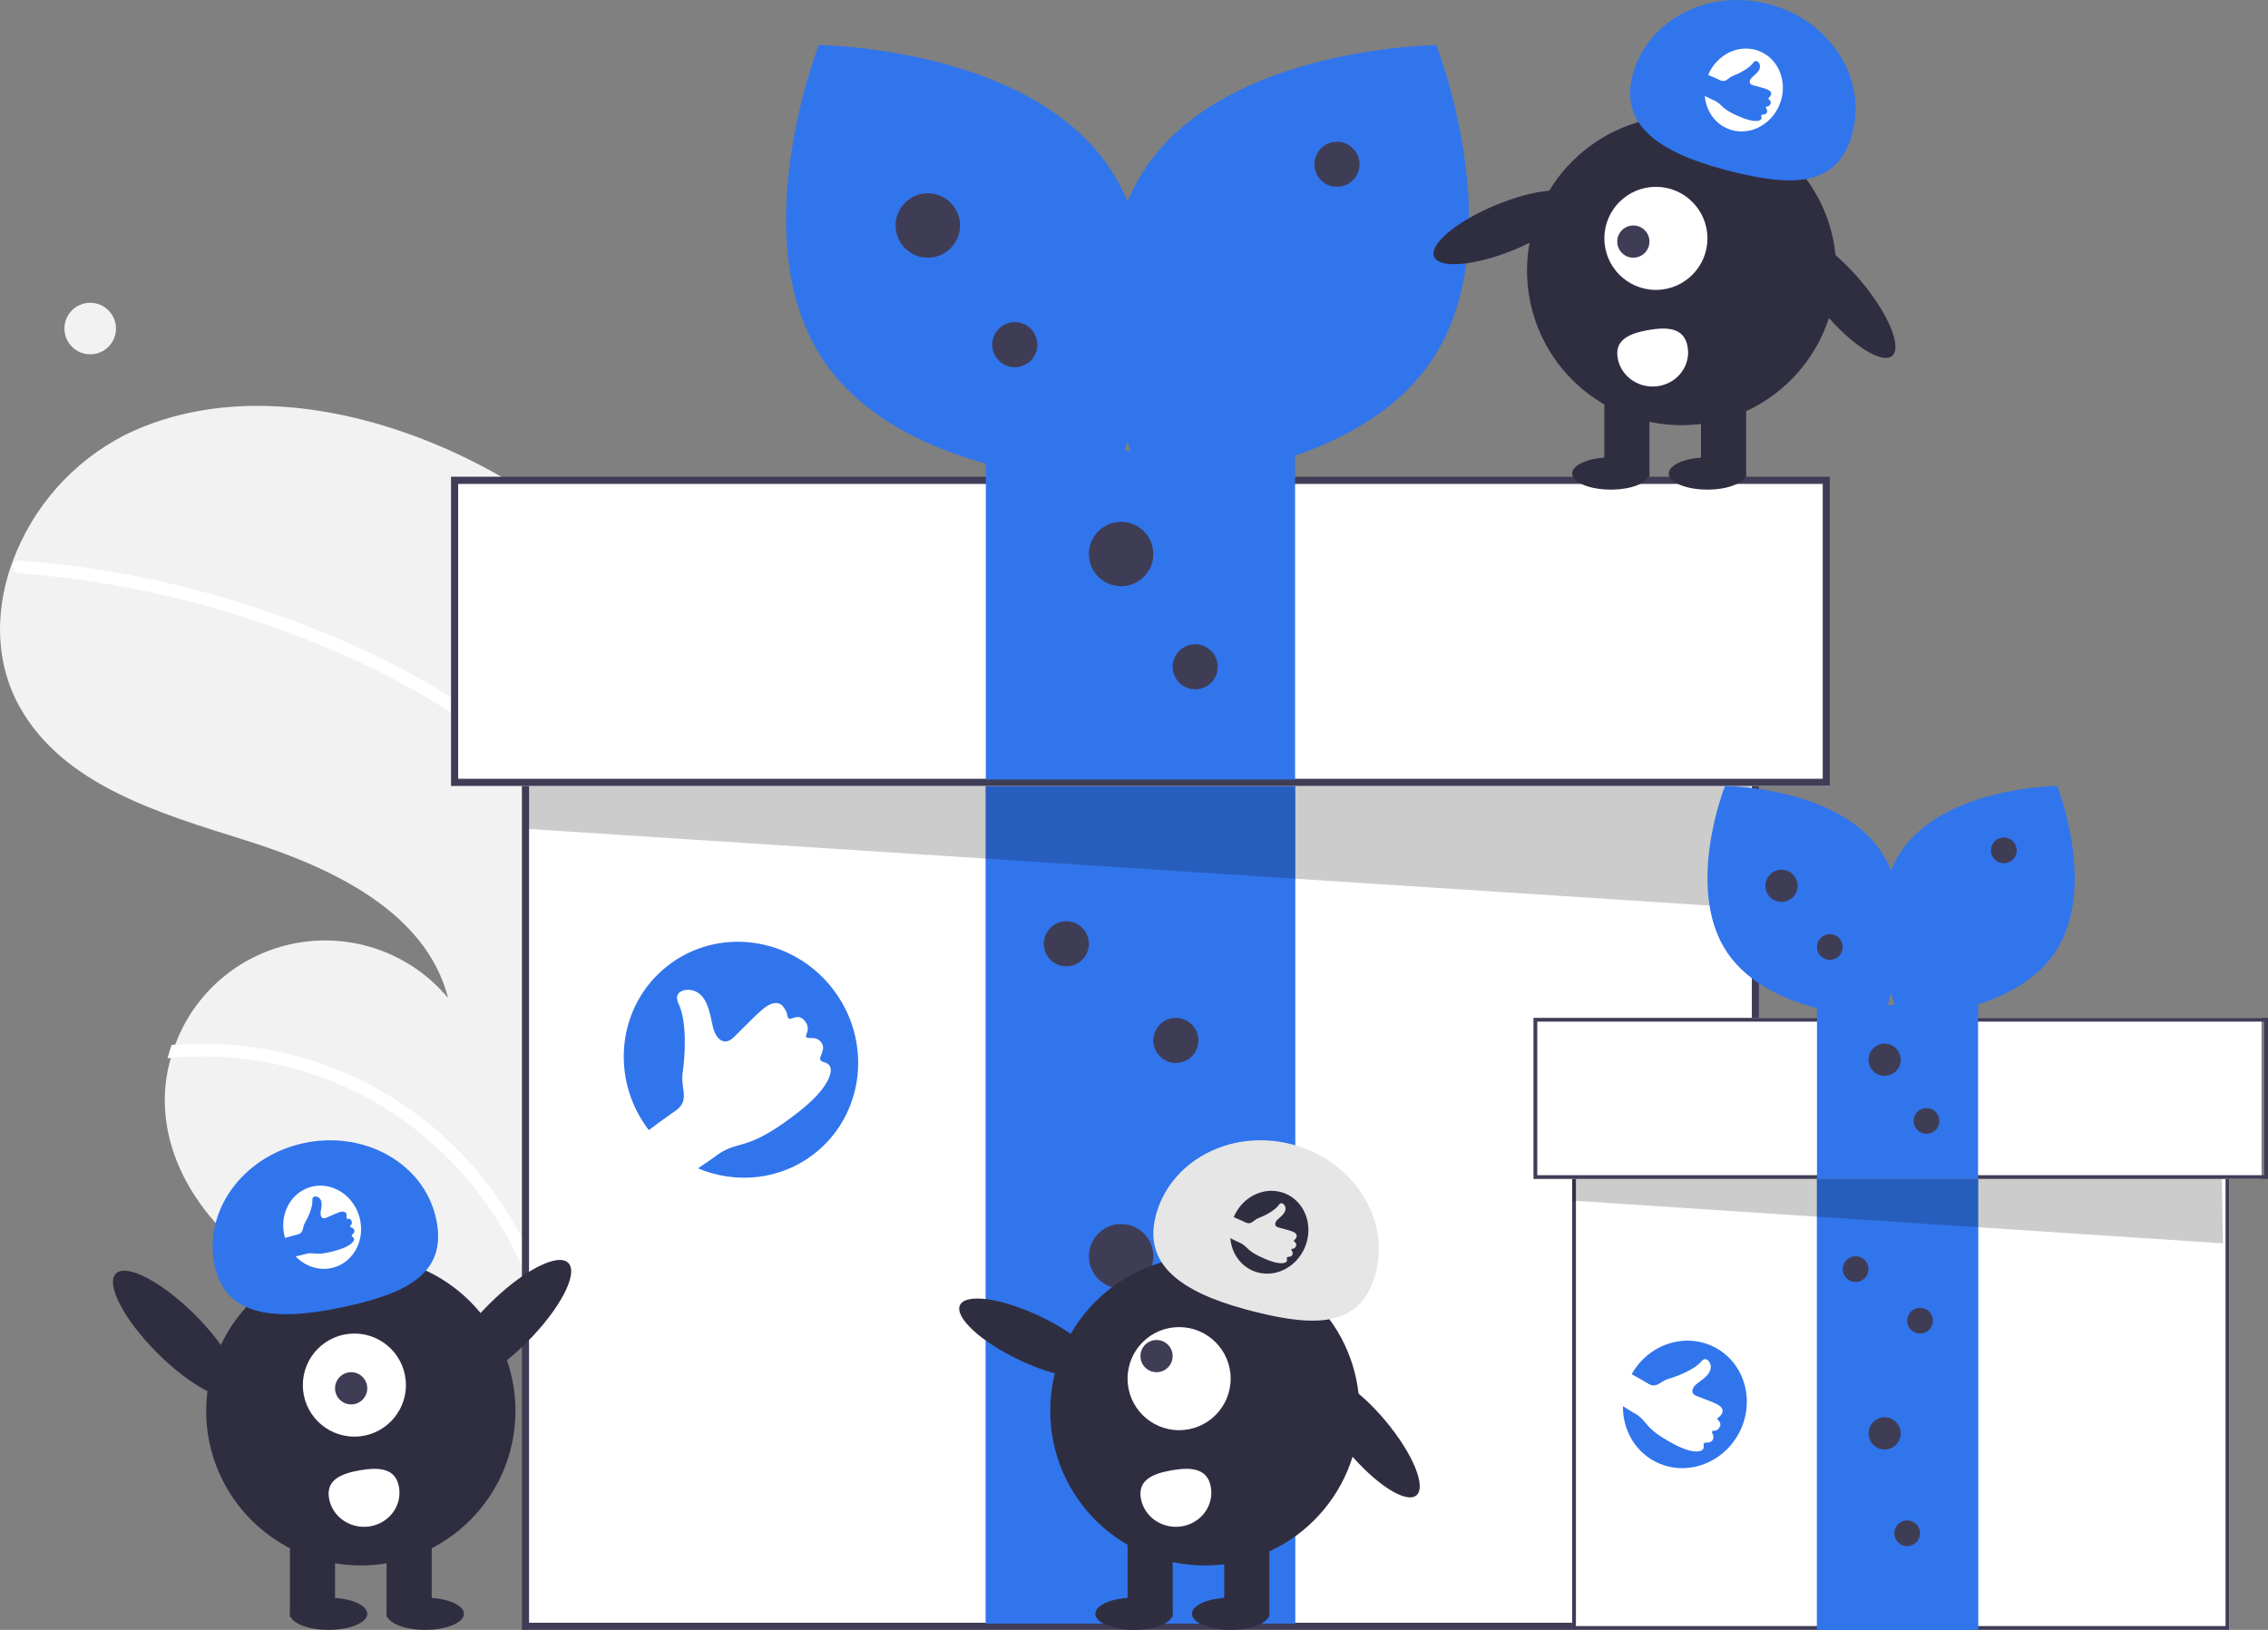 <svg width="352" height="253" viewBox="0 0 352 253" fill="none" xmlns="http://www.w3.org/2000/svg">
<rect x="0" y="0" width="352" height="253" fill="#808080" stroke="none"/>
<path d="M80.568 75.659C81.314 76.122 82.046 76.593 82.778 77.079C90.503 96.456 94.915 116.986 95.828 137.817C95.94 140.226 95.997 142.632 95.999 145.033C96.065 163.042 93.436 180.961 88.198 198.196C87.922 199.104 87.639 200.008 87.351 200.908C87.144 201.553 86.934 202.206 86.706 202.846C86.463 203.175 86.224 203.497 85.985 203.82C85.968 203.834 85.954 203.858 85.936 203.872C85.84 204.002 85.744 204.133 85.657 204.26C85.244 204.813 84.825 205.363 84.412 205.915L84.76 205.939L85.632 205.994L85.628 206C85.335 205.994 85.037 205.984 84.741 205.969C84.634 205.969 84.517 205.972 84.407 205.962C84.31 205.96 84.206 205.955 84.109 205.953C71.532 205.613 58.661 204.988 47.216 199.861C35.237 194.49 25.076 182.878 25.592 169.799C25.665 168.086 25.925 166.386 26.37 164.73C26.555 164.038 26.774 163.359 27.009 162.68C29.917 154.226 37.179 147.995 45.998 146.386C54.819 144.777 63.823 148.04 69.547 154.92C66.114 141.47 51.376 134.608 38.102 130.435C24.818 126.265 9.873 121.903 3.086 109.785C-0.703 103.042 -0.794 95.185 1.678 87.93C1.753 87.713 1.832 87.49 1.917 87.271C5.031 78.735 11.262 71.684 19.364 67.528C34.544 60.036 52.99 62.679 68.544 69.366C72.706 71.158 76.725 73.262 80.568 75.659Z" fill="#F2F2F2"/>
<path d="M36.691 162.25C48.627 163.356 59.893 168.302 68.823 176.358C76.43 183.295 82.042 192.168 85.072 202.046C85.248 202.611 85.409 203.175 85.559 203.741C85.861 203.163 86.154 202.571 86.443 201.985C86.63 201.61 86.82 201.229 87 200.85C86.793 201.504 86.583 202.163 86.355 202.811C86.112 203.143 85.873 203.469 85.634 203.795C85.617 203.81 85.602 203.834 85.585 203.848C85.489 203.98 85.392 204.112 85.306 204.241C84.892 204.8 84.473 205.356 84.06 205.914L84.408 205.938L85.28 205.994L85.277 206C84.984 205.994 84.685 205.984 84.389 205.968C84.282 205.969 84.165 205.971 84.056 205.962C84.019 205.79 83.974 205.621 83.928 205.452C77.534 179.072 52.806 161.491 26 164.266C26.185 163.567 26.405 162.88 26.639 162.194C29.985 161.918 33.349 161.937 36.691 162.25Z" fill="white"/>
<path d="M76.769 112.947C81.54 116.524 85.764 120.779 89.305 125.577C91.151 128.135 92.754 130.859 94.095 133.715C94.73 135.04 95.309 136.404 95.829 137.782C95.941 140.192 95.998 142.598 96 145C95.558 143.184 95.019 141.393 94.386 139.634C94.056 138.669 93.69 137.722 93.302 136.786C88.941 126.307 81.042 118.034 71.725 111.743C61.742 105.012 50.487 99.96 39.081 96.203C27.391 92.334 15.271 89.914 2.993 88.996C2.417 88.95 1.98 88.458 2.001 87.88C1.991 87.637 2.077 87.401 2.239 87.221C2.414 87.049 2.66 86.971 2.902 87.01C4.417 87.123 5.928 87.243 7.439 87.403C20.013 88.699 32.377 91.555 44.246 95.904C55.704 100.087 67.044 105.512 76.769 112.947Z" fill="white"/>
<circle cx="14" cy="51" r="4" fill="#F2F2F2"/>
<rect x="82" y="90" width="191" height="163" fill="white"/>
<path fill-rule="evenodd" clip-rule="evenodd" d="M126.39 179.078C134.223 172.958 135.475 161.469 129.184 153.418C122.894 145.367 111.444 143.801 103.61 149.922C95.827 156.003 94.542 167.382 100.695 175.425C102.607 173.968 105.002 172.303 105.002 172.303C106.347 171.252 106.2 170.173 106.024 168.872C105.927 168.15 105.82 167.36 105.953 166.468C106.332 163.951 106.675 158.647 105.297 155.753C104.37 153.818 106.514 153.35 107.749 153.807C109.598 154.486 110.074 156.73 110.505 158.757C110.541 158.928 110.577 159.097 110.613 159.264C111.014 161.111 112.302 162.555 113.882 161.007C114.537 160.365 115.052 159.848 115.514 159.383C116.396 158.497 117.085 157.804 118.19 156.816C119.893 155.295 121.012 155.565 121.529 156.226C122.044 156.885 122.124 157.277 122.186 157.576C122.224 157.762 122.255 157.912 122.377 158.069C122.491 158.214 122.713 158.138 122.998 158.041C123.515 157.864 124.241 157.615 124.916 158.479C125.602 159.357 125.364 160.003 125.199 160.45C125.112 160.686 125.046 160.866 125.147 160.995C125.256 161.134 125.487 161.132 125.778 161.129C126.27 161.124 126.932 161.117 127.46 161.792C127.971 162.446 127.688 163.163 127.467 163.725C127.325 164.085 127.208 164.381 127.343 164.555C127.499 164.754 127.695 164.815 127.912 164.882C128.176 164.963 128.471 165.054 128.757 165.42C129.276 166.085 128.985 168.665 123.933 172.611C118.82 176.606 116.554 177.243 114.714 177.76C113.457 178.113 112.399 178.41 110.768 179.684C110.768 179.684 109.636 180.494 108.334 181.357C114.207 183.835 121.117 183.198 126.39 179.078Z" fill="#3175EC"/>
<path fill-rule="evenodd" clip-rule="evenodd" d="M81 253H273V89H81V253ZM271.89 251.888H82.11V90.112H271.89V251.888Z" fill="#3F3D56"/>
<rect x="153" y="121" width="48" height="131" fill="#3175EC"/>
<rect x="153" y="121" width="48" height="131" fill="#3175EC"/>
<path opacity="0.2" d="M82 102V128.676L272 141L271.44 108.084L82 102Z" fill="black"/>
<rect x="71" y="75" width="213" height="47" fill="white"/>
<path fill-rule="evenodd" clip-rule="evenodd" d="M70 122H284V74H70V122ZM282.891 120.884H71.109V75.116H282.891V120.884Z" fill="#3F3D56"/>
<rect x="153" y="70" width="48" height="51" fill="#3175EC"/>
<path d="M172.18 26.021C184.834 44.799 172.912 75 172.912 75C172.912 75 140.474 74.757 127.82 55.979C115.166 37.201 127.088 7 127.088 7C127.088 7 159.526 7.243 172.18 26.021Z" fill="#3175EC"/>
<path d="M177.82 26.021C165.166 44.799 177.088 75 177.088 75C177.088 75 209.526 74.757 222.18 55.979C234.834 37.201 222.912 7 222.912 7C222.912 7 190.474 7.243 177.82 26.021Z" fill="#3175EC"/>
<circle cx="144" cy="35" r="5" fill="#3F3D56"/>
<circle cx="174" cy="86" r="5" fill="#3F3D56"/>
<circle cx="174" cy="195" r="5" fill="#3F3D56"/>
<circle cx="157.5" cy="53.5" r="3.5" fill="#3F3D56"/>
<circle cx="207.5" cy="25.5" r="3.5" fill="#3F3D56"/>
<circle cx="185.5" cy="103.5" r="3.5" fill="#3F3D56"/>
<circle cx="165.5" cy="146.5" r="3.5" fill="#3F3D56"/>
<circle cx="182.5" cy="161.5" r="3.5" fill="#3F3D56"/>
<circle cx="178.5" cy="224.5" r="3.5" fill="#3F3D56"/>
<rect x="244" y="166" width="102" height="87" fill="white"/>
<path fill-rule="evenodd" clip-rule="evenodd" d="M256.805 226.828C261.438 229.291 267.295 227.335 269.888 222.458C272.481 217.582 270.827 211.632 266.195 209.169C261.636 206.745 255.891 208.601 253.238 213.307C254.396 213.928 255.924 214.854 255.924 214.854C256.722 215.279 257.216 214.968 257.812 214.594C258.143 214.386 258.505 214.159 258.968 214.026C260.274 213.653 262.93 212.645 264.046 211.331C264.791 210.449 265.475 211.393 265.515 212.097C265.578 213.151 264.587 213.881 263.691 214.541C263.616 214.597 263.541 214.652 263.468 214.706C262.653 215.312 262.224 216.261 263.314 216.689C263.766 216.867 264.127 217.004 264.452 217.127C265.071 217.361 265.555 217.545 266.271 217.865C267.374 218.36 267.481 218.967 267.269 219.366C267.057 219.763 266.884 219.89 266.751 219.986C266.669 220.046 266.602 220.094 266.552 220.189C266.505 220.277 266.589 220.368 266.697 220.486C266.893 220.699 267.169 220.999 266.892 221.52C266.61 222.05 266.245 222.077 265.993 222.095C265.859 222.105 265.757 222.113 265.716 222.191C265.671 222.275 265.721 222.387 265.785 222.528C265.892 222.768 266.036 223.09 265.82 223.497C265.61 223.892 265.2 223.913 264.88 223.929C264.674 223.939 264.505 223.948 264.449 224.053C264.385 224.173 264.398 224.282 264.411 224.403C264.428 224.55 264.446 224.714 264.329 224.935C264.115 225.336 262.797 225.765 259.801 224.172C256.767 222.559 255.975 221.593 255.332 220.809C254.893 220.273 254.523 219.822 253.556 219.308C253.556 219.308 252.701 218.805 251.887 218.271C251.839 221.784 253.616 225.132 256.805 226.828Z" fill="#3175EC"/>
<path fill-rule="evenodd" clip-rule="evenodd" d="M244 253H346V166H244V253ZM345.41 252.41H244.59V166.59H345.41V252.41Z" fill="#3F3D56"/>
<rect x="282" y="183" width="25" height="70" fill="#3175EC"/>
<rect x="282" y="183" width="25" height="70" fill="#3175EC"/>
<path opacity="0.2" d="M244 172V186.364L345 193L344.702 175.276L244 172Z" fill="black"/>
<rect x="238" y="158" width="113" height="25" fill="white"/>
<path fill-rule="evenodd" clip-rule="evenodd" d="M238 183H352V158H238V183ZM351.409 182.419H238.591V158.581H351.409V182.419Z" fill="#3F3D56"/>
<rect x="282" y="156" width="25" height="27" fill="#3175EC"/>
<path d="M291.882 132.07C298.661 142.011 292.274 158 292.274 158C292.274 158 274.897 157.871 268.118 147.93C261.339 137.989 267.726 122 267.726 122C267.726 122 285.103 122.129 291.882 132.07Z" fill="#3175EC"/>
<path d="M295.118 132.07C288.339 142.011 294.726 158 294.726 158C294.726 158 312.103 157.871 318.882 147.93C325.661 137.989 319.274 122 319.274 122C319.274 122 301.897 122.129 295.118 132.07Z" fill="#3175EC"/>
<circle cx="276.5" cy="137.5" r="2.5" fill="#3F3D56"/>
<circle cx="292.5" cy="164.5" r="2.5" fill="#3F3D56"/>
<circle cx="292.5" cy="222.5" r="2.5" fill="#3F3D56"/>
<circle cx="284" cy="147" r="2" fill="#3F3D56"/>
<circle cx="311" cy="132" r="2" fill="#3F3D56"/>
<circle cx="299" cy="174" r="2" fill="#3F3D56"/>
<circle cx="288" cy="197" r="2" fill="#3F3D56"/>
<circle cx="298" cy="205" r="2" fill="#3F3D56"/>
<circle cx="296" cy="238" r="2" fill="#3F3D56"/>
<ellipse cx="159.794" cy="207.71" rx="3.753" ry="11.954" transform="rotate(-64.626 159.794 207.71)" fill="#2F2E41"/>
<ellipse cx="212.151" cy="222.954" rx="3.753" ry="11.954" transform="rotate(-39.938 212.151 222.954)" fill="#2F2E41"/>
<circle cx="187" cy="219" r="24" fill="#2F2E41"/>
<rect x="190" y="238" width="7" height="13" fill="#2F2E41"/>
<rect x="175" y="238" width="7" height="13" fill="#2F2E41"/>
<ellipse cx="191" cy="250.5" rx="6" ry="2.5" fill="#2F2E41"/>
<ellipse cx="176" cy="250.5" rx="6" ry="2.5" fill="#2F2E41"/>
<path d="M179.337 188.873C181.463 180.28 190.85 175.223 200.303 177.578C209.756 179.933 215.695 188.808 213.568 197.401C211.442 205.994 204.387 206.022 194.934 203.667C185.481 201.312 177.21 197.466 179.337 188.873Z" fill="#E6E6E6"/>
<path fill-rule="evenodd" clip-rule="evenodd" d="M194.562 197.301C197.635 198.542 201.215 196.85 202.56 193.522C203.905 190.193 202.504 186.489 199.432 185.247C196.388 184.017 192.845 185.667 191.472 188.934C192.287 189.264 193.398 189.785 193.398 189.785C193.956 190.011 194.258 189.781 194.622 189.505C194.824 189.352 195.044 189.184 195.339 189.072C196.171 188.754 197.842 187.948 198.476 187.036C198.898 186.424 199.422 186.991 199.503 187.442C199.626 188.116 199.03 188.645 198.491 189.123C198.445 189.163 198.401 189.203 198.356 189.242C197.867 189.68 197.658 190.316 198.409 190.527C198.72 190.615 198.969 190.682 199.193 190.742C199.619 190.856 199.952 190.945 200.448 191.109C201.214 191.362 201.331 191.746 201.222 192.015C201.114 192.284 201.009 192.375 200.929 192.445C200.88 192.489 200.839 192.524 200.814 192.587C200.79 192.647 200.852 192.7 200.933 192.77C201.078 192.895 201.283 193.072 201.141 193.424C200.997 193.782 200.758 193.821 200.593 193.847C200.506 193.862 200.439 193.872 200.418 193.925C200.395 193.982 200.437 194.051 200.49 194.138C200.579 194.286 200.699 194.485 200.588 194.76C200.48 195.026 200.212 195.064 200.002 195.093C199.868 195.112 199.757 195.128 199.728 195.198C199.695 195.28 199.712 195.349 199.73 195.426C199.753 195.52 199.777 195.624 199.717 195.773C199.608 196.044 198.772 196.399 196.675 195.551C194.551 194.693 193.955 194.118 193.47 193.652C193.139 193.333 192.861 193.065 192.183 192.791C192.183 192.791 191.541 192.501 190.947 192.195C191.137 194.444 192.457 196.45 194.562 197.301Z" fill="#2F2E41"/>
<circle cx="183" cy="214" r="8" fill="white"/>
<circle cx="179.5" cy="210.5" r="2.5" fill="#3F3D56"/>
<path d="M187.911 230.76C188.263 232.62 187.556 234.519 186.057 235.743C184.558 236.966 182.494 237.328 180.642 236.691C178.791 236.054 177.433 234.516 177.081 232.655L177.079 232.645C176.538 229.769 178.85 228.751 181.841 228.23C184.832 227.71 187.369 227.883 187.911 230.76Z" fill="white"/>
<ellipse cx="233.626" cy="35.279" rx="11.954" ry="3.753" transform="rotate(-22.442 233.626 35.279)" fill="#2F2E41"/>
<ellipse cx="285.982" cy="46.082" rx="3.753" ry="11.954" transform="rotate(-39.938 285.982 46.082)" fill="#2F2E41"/>
<circle cx="261" cy="42" r="24" fill="#2F2E41"/>
<rect x="264" y="61" width="7" height="13" fill="#2F2E41"/>
<rect x="249" y="61" width="7" height="13" fill="#2F2E41"/>
<ellipse cx="265" cy="73.5" rx="6" ry="2.5" fill="#2F2E41"/>
<ellipse cx="250" cy="73.5" rx="6" ry="2.5" fill="#2F2E41"/>
<path d="M253.337 11.873C255.463 3.28 264.85 -1.777 274.303 0.578C283.756 2.933 289.695 11.808 287.568 20.401C285.442 28.994 278.387 29.022 268.934 26.667C259.481 24.312 251.21 20.466 253.337 11.873Z" fill="#3175EC"/>
<path fill-rule="evenodd" clip-rule="evenodd" d="M268.202 19.997C271.275 21.238 274.856 19.546 276.2 16.218C277.545 12.889 276.145 9.185 273.072 7.943C270.028 6.713 266.485 8.363 265.112 11.63C265.927 11.96 267.038 12.481 267.038 12.481C267.597 12.707 267.898 12.477 268.262 12.201C268.464 12.048 268.685 11.88 268.979 11.768C269.811 11.45 271.483 10.644 272.116 9.732C272.539 9.12 273.063 9.687 273.143 10.138C273.267 10.812 272.67 11.341 272.131 11.819C272.086 11.859 272.041 11.899 271.997 11.938C271.507 12.376 271.298 13.012 272.049 13.223C272.361 13.311 272.609 13.378 272.833 13.438C273.259 13.552 273.592 13.641 274.089 13.805C274.854 14.058 274.971 14.442 274.862 14.711C274.754 14.979 274.649 15.071 274.569 15.141C274.52 15.184 274.48 15.22 274.454 15.283C274.43 15.343 274.492 15.396 274.573 15.466C274.719 15.591 274.923 15.768 274.781 16.12C274.637 16.477 274.398 16.516 274.233 16.543C274.146 16.558 274.08 16.568 274.058 16.621C274.035 16.678 274.077 16.747 274.13 16.834C274.219 16.982 274.339 17.181 274.228 17.456C274.121 17.722 273.852 17.76 273.643 17.789C273.508 17.808 273.397 17.824 273.368 17.894C273.336 17.976 273.352 18.045 273.37 18.122C273.393 18.216 273.418 18.32 273.357 18.469C273.248 18.74 272.413 19.095 270.315 18.247C268.192 17.389 267.595 16.814 267.11 16.348C266.779 16.029 266.501 15.761 265.824 15.487C265.824 15.487 265.182 15.197 264.587 14.89C264.777 17.14 266.098 19.146 268.202 19.997Z" fill="white"/>
<circle cx="257" cy="37" r="8" fill="white"/>
<circle cx="253.5" cy="37.5" r="2.5" fill="#3F3D56"/>
<path d="M261.91 53.759C262.454 56.635 260.472 59.39 257.481 59.913C254.491 60.437 251.625 58.53 251.081 55.655L251.079 55.645C250.538 52.769 252.85 51.751 255.841 51.23C258.832 50.71 261.369 50.883 261.91 53.759Z" fill="white"/>
<circle cx="56" cy="219" r="24" fill="#2F2E41"/>
<rect x="45" y="238" width="7" height="13" fill="#2F2E41"/>
<rect x="60" y="238" width="7" height="13" fill="#2F2E41"/>
<ellipse cx="51" cy="250.5" rx="6" ry="2.5" fill="#2F2E41"/>
<ellipse cx="66" cy="250.5" rx="6" ry="2.5" fill="#2F2E41"/>
<path d="M33.351 196.633C31.434 188.14 37.56 179.557 47.033 177.464C56.506 175.371 65.739 180.559 67.655 189.052C69.572 197.546 63.294 200.679 53.821 202.772C44.348 204.865 35.267 205.127 33.351 196.633Z" fill="#3175EC"/>
<path fill-rule="evenodd" clip-rule="evenodd" d="M51.9 196.716C55.069 195.748 56.787 192.179 55.738 188.746C54.688 185.313 51.268 183.316 48.099 184.284C44.96 185.244 43.245 188.756 44.234 192.159C45.075 191.903 46.266 191.608 46.266 191.608C46.842 191.432 46.932 191.064 47.041 190.621C47.101 190.375 47.167 190.105 47.325 189.832C47.772 189.062 48.564 187.384 48.482 186.276C48.425 185.535 49.189 185.646 49.536 185.945C50.056 186.392 49.925 187.178 49.807 187.888C49.797 187.948 49.787 188.007 49.778 188.066C49.673 188.714 49.91 189.34 50.627 189.032C50.925 188.904 51.16 188.799 51.371 188.705C51.774 188.526 52.089 188.385 52.578 188.2C53.332 187.915 53.665 188.14 53.75 188.418C53.835 188.694 53.811 188.831 53.793 188.936C53.782 189.001 53.773 189.054 53.793 189.119C53.811 189.18 53.894 189.183 54 189.186C54.192 189.192 54.462 189.2 54.573 189.564C54.686 189.932 54.525 190.113 54.414 190.237C54.355 190.303 54.31 190.354 54.327 190.408C54.345 190.466 54.421 190.494 54.517 190.528C54.679 190.587 54.898 190.666 54.984 190.95C55.068 191.224 54.884 191.422 54.739 191.577C54.646 191.677 54.57 191.759 54.592 191.832C54.618 191.915 54.675 191.959 54.737 192.007C54.813 192.066 54.898 192.132 54.945 192.285C55.031 192.565 54.605 193.366 52.441 194.027C50.251 194.697 49.426 194.626 48.755 194.568C48.298 194.529 47.912 194.495 47.214 194.709C47.214 194.709 46.532 194.887 45.877 195.023C47.441 196.652 49.73 197.38 51.9 196.716Z" fill="white"/>
<ellipse cx="78.821" cy="205.413" rx="13.263" ry="4.164" transform="rotate(-45.022 78.821 205.413)" fill="#2F2E41"/>
<ellipse cx="27.358" cy="207.078" rx="4.164" ry="13.263" transform="rotate(-44.978 27.358 207.078)" fill="#2F2E41"/>
<circle cx="55" cy="215" r="8" fill="white"/>
<circle cx="54.5" cy="215.5" r="2.5" fill="#3F3D56"/>
<path d="M61.911 230.76C62.263 232.62 61.556 234.519 60.057 235.743C58.558 236.966 56.494 237.328 54.642 236.691C52.791 236.054 51.433 234.516 51.081 232.655L51.079 232.645C50.538 229.769 52.85 228.751 55.841 228.23C58.832 227.71 61.369 227.883 61.911 230.76Z" fill="white"/>
</svg>
